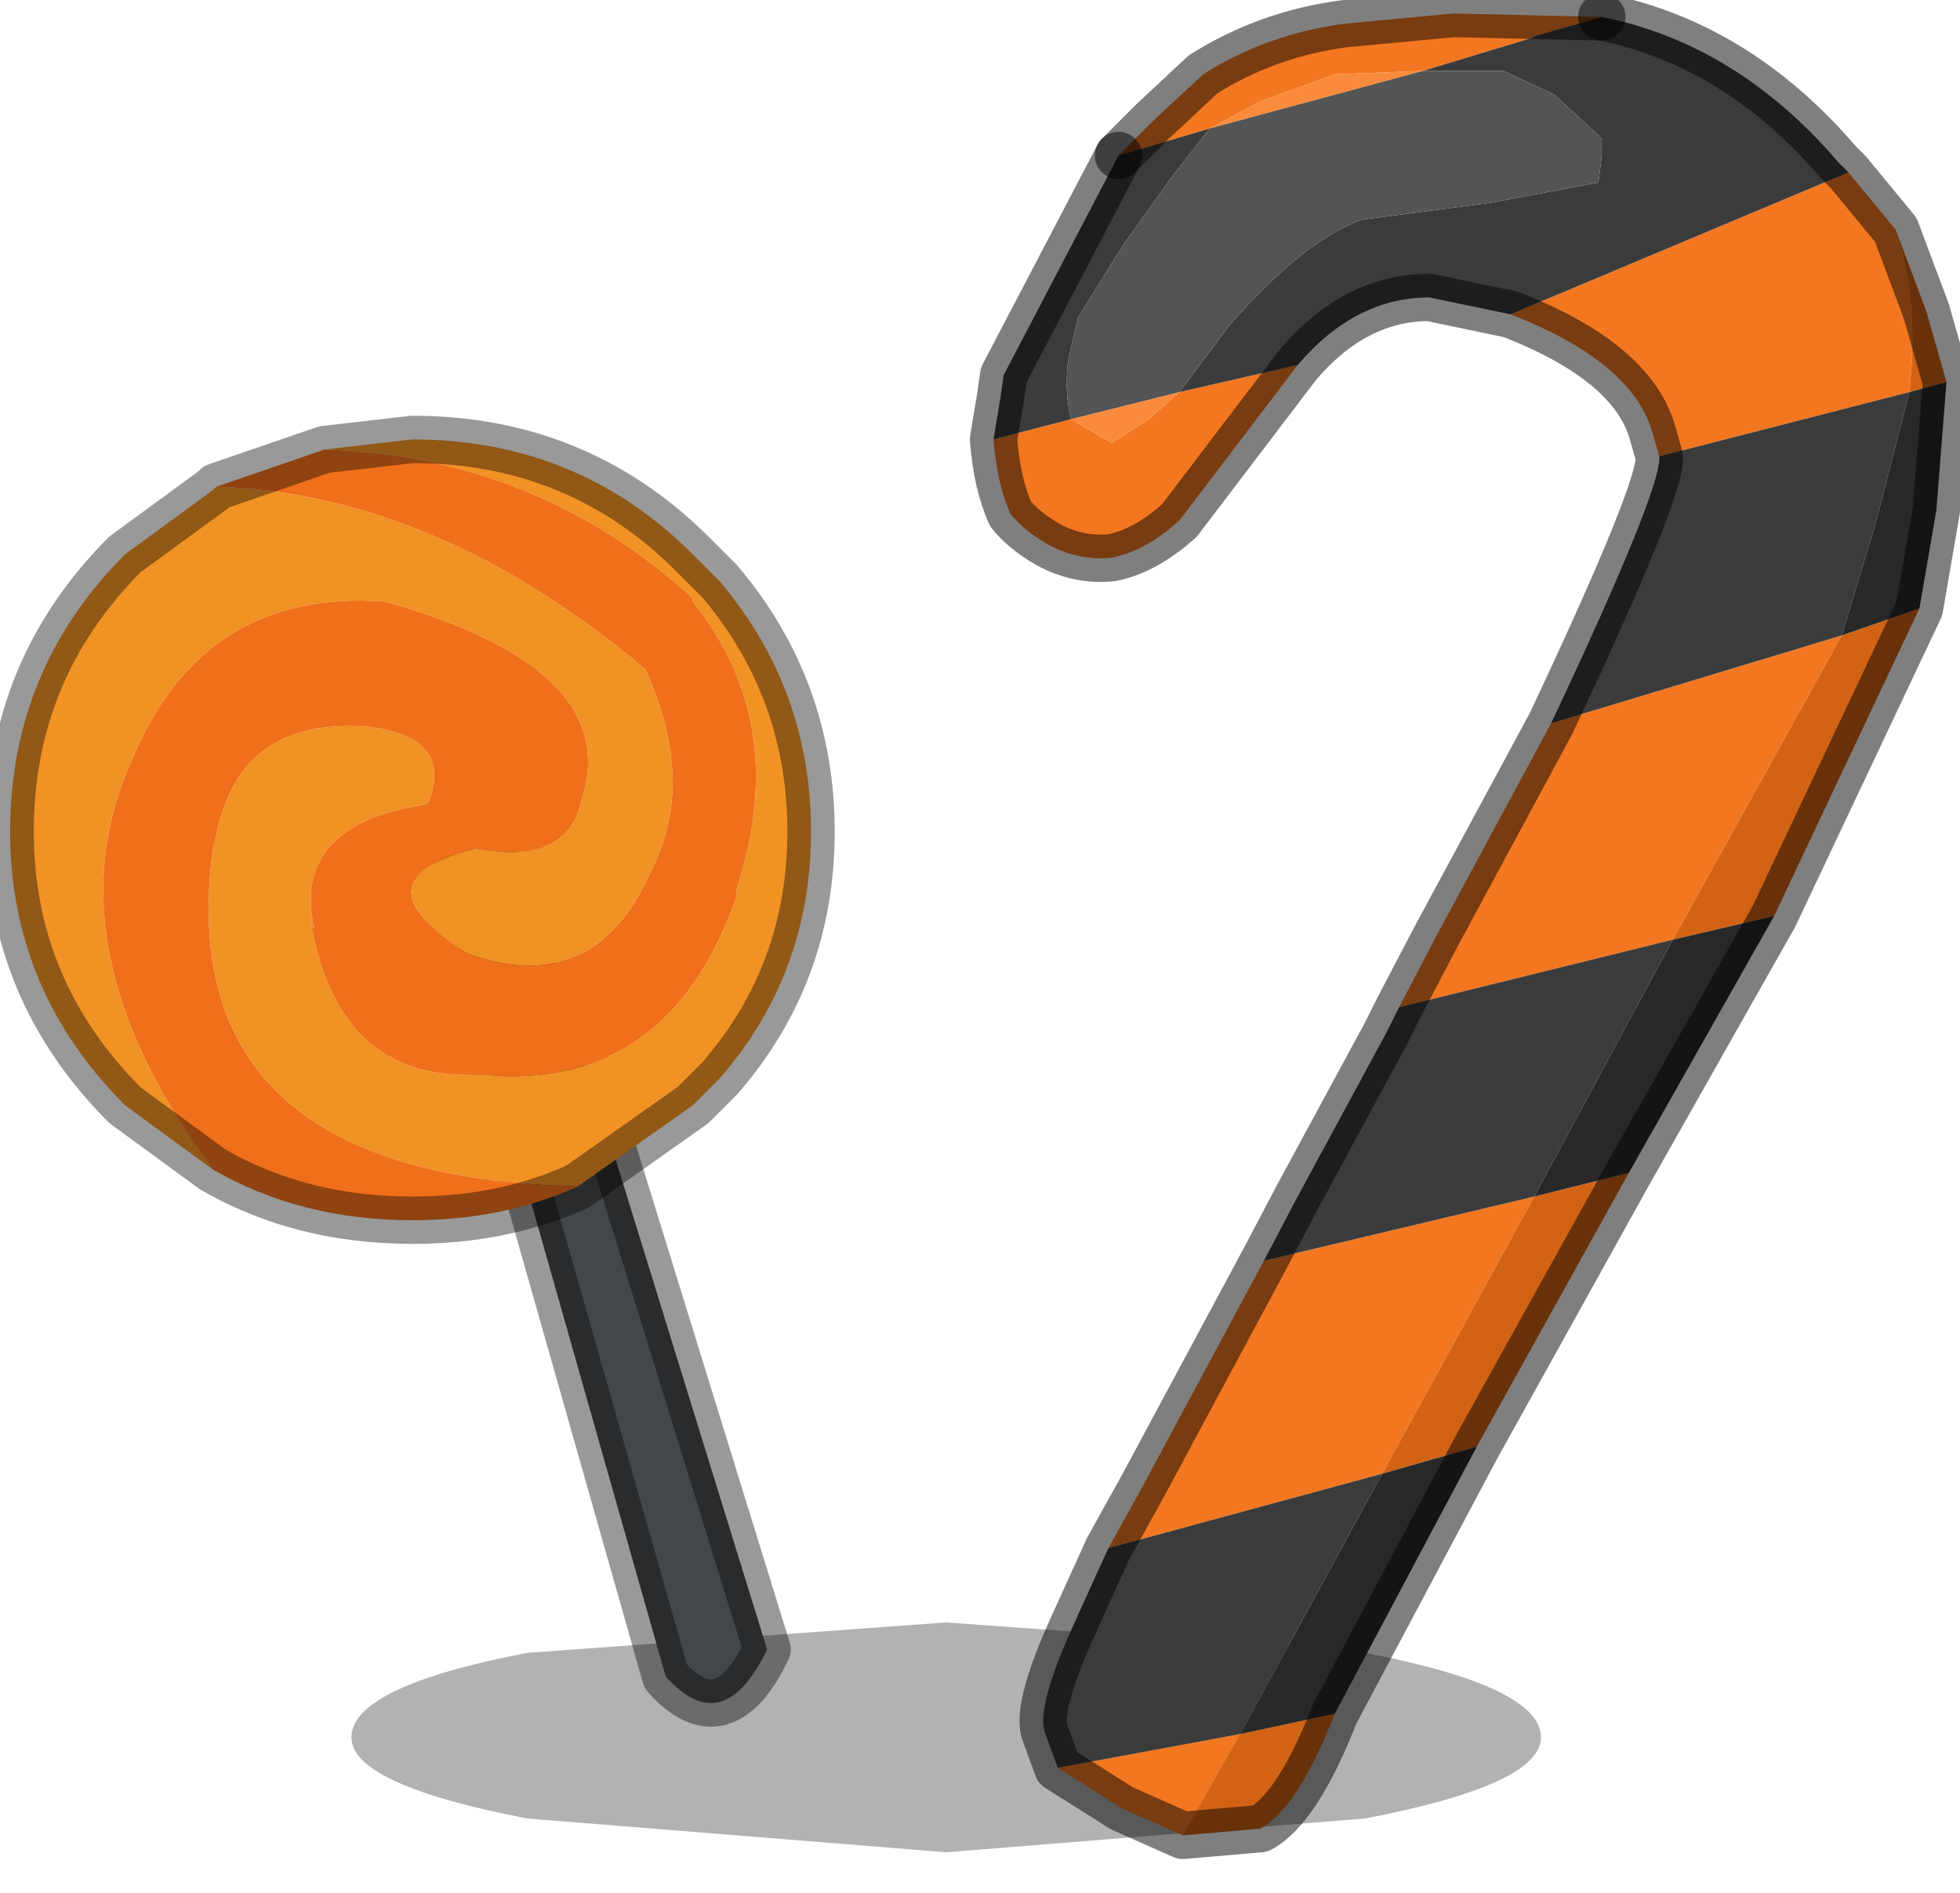 <?xml version="1.0" encoding="utf-8"?>
<svg version="1.1" id="Layer_1"
xmlns="http://www.w3.org/2000/svg"
xmlns:xlink="http://www.w3.org/1999/xlink"
width="29px" height="28px"
xml:space="preserve">
<g id="PathID_546" transform="matrix(1, 0, 0, 1, 13.95, 25.95)">
<path style="fill:#000000;fill-opacity:0.302" d="M6.25 -1.5Q8.85 -1 8.85 -0.25Q8.85 0.45 6.25 0.95L0.05 1.45L-6.15 0.95Q-8.75 0.45 -8.75 -0.25Q-8.75 -1 -6.15 -1.5L0.05 -1.95L6.25 -1.5" />
</g>
<g id="PathID_547" transform="matrix(1, 0, 0, 1, 13.95, 25.95)">
<path style="fill:#44474A;fill-opacity:1" d="M-2.6 -1.55Q-3.25 -0.2 -4.1 -1.15L-7.65 -13.65L-6.45 -14L-2.6 -1.55" />
<path style="fill:none;stroke-width:0.7;stroke-linecap:round;stroke-linejoin:round;stroke-miterlimit:3;stroke:#000000;stroke-opacity:0.4" d="M-2.6 -1.55Q-3.25 -0.2 -4.1 -1.15L-7.65 -13.65L-6.45 -14L-2.6 -1.55z" />
</g>
<g id="PathID_548" transform="matrix(1, 0, 0, 1, 13.95, 25.95)">
<path style="fill:#F19225;fill-opacity:1" d="M-10.8 -13.4L-10.75 -13.6Q-10.4 -15.35 -8.5 -15.2Q-7.25 -15.05 -7.6 -14.1L-7.65 -14.05Q-9.65 -13.75 -9.3 -12.2L-9.35 -12.3Q-8.95 -10 -6.95 -10.05L-6.8 -10.05Q-4.05 -9.8 -3.05 -12.7L-3.05 -12.8Q-2.25 -15.25 -3.7 -17.05L-3.7 -17.1Q-6 -19.2 -9.15 -19.3L-7.85 -19.45Q-5.4 -19.45 -3.7 -17.75L-3.3 -17.35Q-1.95 -15.75 -1.95 -13.65Q-1.95 -11.55 -3.3 -10L-3.7 -9.6L-5.4 -8.4Q-11.45 -8.55 -10.8 -13.4M-4.4 -16.05Q-3.65 -14.4 -4.3 -13.1Q-5.15 -11.15 -7.05 -11.85Q-8.75 -12.95 -6.9 -13.4Q-5.55 -13.15 -5.35 -14.1Q-4.7 -16.05 -8.25 -17.05Q-10.95 -17.25 -12 -14.7Q-13.25 -11.95 -10.8 -8.65L-12.1 -9.6Q-13.8 -11.3 -13.8 -13.65Q-13.8 -16.05 -12.1 -17.75L-10.8 -18.7L-10.75 -18.75Q-7.5 -18.65 -4.4 -16.05" />
<path style="fill:#EF6F1B;fill-opacity:1" d="M-10.75 -18.75L-9.15 -19.3Q-6 -19.2 -3.7 -17.1L-3.7 -17.05Q-2.25 -15.25 -3.05 -12.8L-3.05 -12.7Q-4.05 -9.8 -6.8 -10.05L-6.95 -10.05Q-8.95 -10 -9.35 -12.3L-9.3 -12.2Q-9.65 -13.75 -7.65 -14.05L-7.6 -14.1Q-7.25 -15.05 -8.5 -15.2Q-10.4 -15.35 -10.75 -13.6L-10.8 -13.4Q-11.45 -8.55 -5.4 -8.4Q-6.5 -7.9 -7.85 -7.9Q-9.5 -7.9 -10.8 -8.65Q-13.25 -11.95 -12 -14.7Q-10.95 -17.25 -8.25 -17.05Q-4.7 -16.05 -5.35 -14.1Q-5.55 -13.15 -6.9 -13.4Q-8.75 -12.95 -7.05 -11.85Q-5.15 -11.15 -4.3 -13.1Q-3.65 -14.4 -4.4 -16.05Q-7.5 -18.65 -10.75 -18.75" />
<path style="fill:none;stroke-width:0.7;stroke-linecap:round;stroke-linejoin:round;stroke-miterlimit:3;stroke:#000000;stroke-opacity:0.4" d="M-9.15 -19.3L-7.85 -19.45Q-5.4 -19.45 -3.7 -17.75L-3.3 -17.35Q-1.95 -15.75 -1.95 -13.65Q-1.95 -11.55 -3.3 -10L-3.7 -9.6L-5.4 -8.4Q-6.5 -7.9 -7.85 -7.9Q-9.5 -7.9 -10.8 -8.65L-12.1 -9.6Q-13.8 -11.3 -13.8 -13.65Q-13.8 -16.05 -12.1 -17.75L-10.8 -18.7L-10.75 -18.75L-9.15 -19.3z" />
</g>
<g id="PathID_549" transform="matrix(1, 0, 0, 1, 13.95, 25.95)">
<path style="fill:#F37720;fill-opacity:1" d="M8.7 -25.4L8.75 -25.4L7.1 -24.9L5.8 -24.85L4.7 -24.45L3.95 -24.05L2.6 -23.65L3.1 -24.15L3.85 -24.85Q4.8 -25.45 5.95 -25.6L7.55 -25.75L9.75 -25.7L8.7 -25.4M14.3 -20.15L10.6 -19.2L10.5 -19.55Q10.2 -20.6 8.4 -21.3L13.4 -23.4L14.1 -22.55Q14.45 -21.45 14.3 -20.15M3.55 1.2L2.65 0.8L1.7 0.2L4.4 -0.3L3.55 1.2M2.45 -3.05L2.95 -3.95L4.75 -7.3L8.75 -8.25L6.5 -4.15L2.45 -3.05M10.8 -12.05L6.75 -11.05L7.3 -12.1L9 -15.25L13.3 -16.55L10.8 -12.05M3.5 -20.15L5.25 -20.55L3.5 -18.25Q3 -17.8 2.5 -17.7Q2 -17.65 1.55 -17.9Q1.2 -18.1 1 -18.35Q0.8 -18.8 0.75 -19.45L1.9 -19.75L2.15 -19.6L2.5 -19.4L3.05 -19.75L3.5 -20.15" />
<path style="fill:#3B3B3B;fill-opacity:1" d="M0.75 -19.45L0.85 -20.05L0.9 -20.4L2.6 -23.65L3.95 -24.05L3.4 -23.35L2.65 -22.3L2 -21.25L1.85 -20.6Q1.8 -20.1 1.9 -19.75L0.75 -19.45M3.5 -20.15L3.8 -20.55L4.25 -21.15Q5.35 -22.4 6.2 -22.7L8.1 -22.95L9.7 -23.25L9.75 -23.65L9.75 -23.9L9.05 -24.55L8.3 -24.9L7.1 -24.9L8.75 -25.4L8.7 -25.4L9.75 -25.7Q11.75 -25.3 13.25 -23.55L13.4 -23.4L8.4 -21.3L7.2 -21.55Q6.1 -21.55 5.25 -20.55L3.5 -20.15M1.7 0.2L1.5 -0.35Q1.4 -0.75 1.95 -1.95L2.45 -3.05L6.5 -4.15L4.4 -0.3L1.7 0.2M10.8 -12.05L8.75 -8.25L4.75 -7.3L5.25 -8.25L6.55 -10.65L6.75 -11.05L10.8 -12.05M9 -15.25Q10.65 -18.75 10.6 -19.2L14.3 -20.15L13.8 -18.2L13.3 -16.55L9 -15.25" />
<path style="fill:#FB8B3C;fill-opacity:1" d="M3.95 -24.05L4.7 -24.45L5.8 -24.85L7.1 -24.9L3.95 -24.05M3.05 -19.75L2.5 -19.4L2.15 -19.6L1.9 -19.75L3.5 -20.15L3.05 -19.75" />
<path style="fill:#555454;fill-opacity:1" d="M1.9 -19.75Q1.8 -20.1 1.85 -20.6L2 -21.25L2.65 -22.3L3.4 -23.35L3.95 -24.05L7.1 -24.9L8.3 -24.9L9.05 -24.55L9.75 -23.9L9.75 -23.65L9.7 -23.25L8.1 -22.95L6.2 -22.7Q5.35 -22.4 4.25 -21.15L3.8 -20.55L3.5 -20.15L1.9 -19.75" />
<path style="fill:#D26315;fill-opacity:1" d="M14.3 -20.15Q14.45 -21.45 14.1 -22.55L14.55 -21.35L14.85 -20.3L14.3 -20.15M13.3 -16.55L14.45 -16.95L12.3 -12.4L10.8 -12.05L13.3 -16.55M10.15 -8.6L7.9 -4.55L6.5 -4.15L8.75 -8.25L10.15 -8.6M4.4 -0.3L5.8 -0.6Q5.25 0.8 4.7 1.1L3.55 1.2L4.4 -0.3" />
<path style="fill:#282828;fill-opacity:1" d="M13.3 -16.55L13.8 -18.2L14.3 -20.15L14.85 -20.3L14.7 -18.4L14.45 -16.95L13.3 -16.55M8.75 -8.25L10.8 -12.05L12.3 -12.4L10.15 -8.6L8.75 -8.25M4.4 -0.3L6.5 -4.15L7.9 -4.55L5.8 -0.6L4.4 -0.3" />
<path style="fill:none;stroke-width:0.7;stroke-linecap:round;stroke-linejoin:round;stroke-miterlimit:3;stroke:#000000;stroke-opacity:0.502" d="M9.75 -25.7L7.55 -25.75L5.95 -25.6Q4.8 -25.45 3.85 -24.85L3.1 -24.15L2.6 -23.65" />
<path style="fill:none;stroke-width:0.7;stroke-linecap:round;stroke-linejoin:round;stroke-miterlimit:3;stroke:#000000;stroke-opacity:0.502" d="M9.75 -25.7Q11.75 -25.3 13.25 -23.55L13.4 -23.4L14.1 -22.55L14.55 -21.35L14.85 -20.3L14.7 -18.4L14.45 -16.95L12.3 -12.4L10.15 -8.6L7.9 -4.55L5.8 -0.6Q5.25 0.8 4.7 1.1L3.55 1.2L2.65 0.8L1.7 0.2L1.5 -0.35Q1.4 -0.75 1.95 -1.95L2.45 -3.05L2.95 -3.95L4.75 -7.3L5.25 -8.25L6.55 -10.65L6.75 -11.05L7.3 -12.1L9 -15.25Q10.65 -18.75 10.6 -19.2L10.5 -19.55Q10.2 -20.6 8.4 -21.3L7.2 -21.55Q6.1 -21.55 5.25 -20.55L3.5 -18.25Q3 -17.8 2.5 -17.7Q2 -17.65 1.55 -17.9Q1.2 -18.1 1 -18.35Q0.8 -18.8 0.75 -19.45L0.85 -20.05L0.9 -20.4L2.6 -23.65" />
</g>
</svg>
